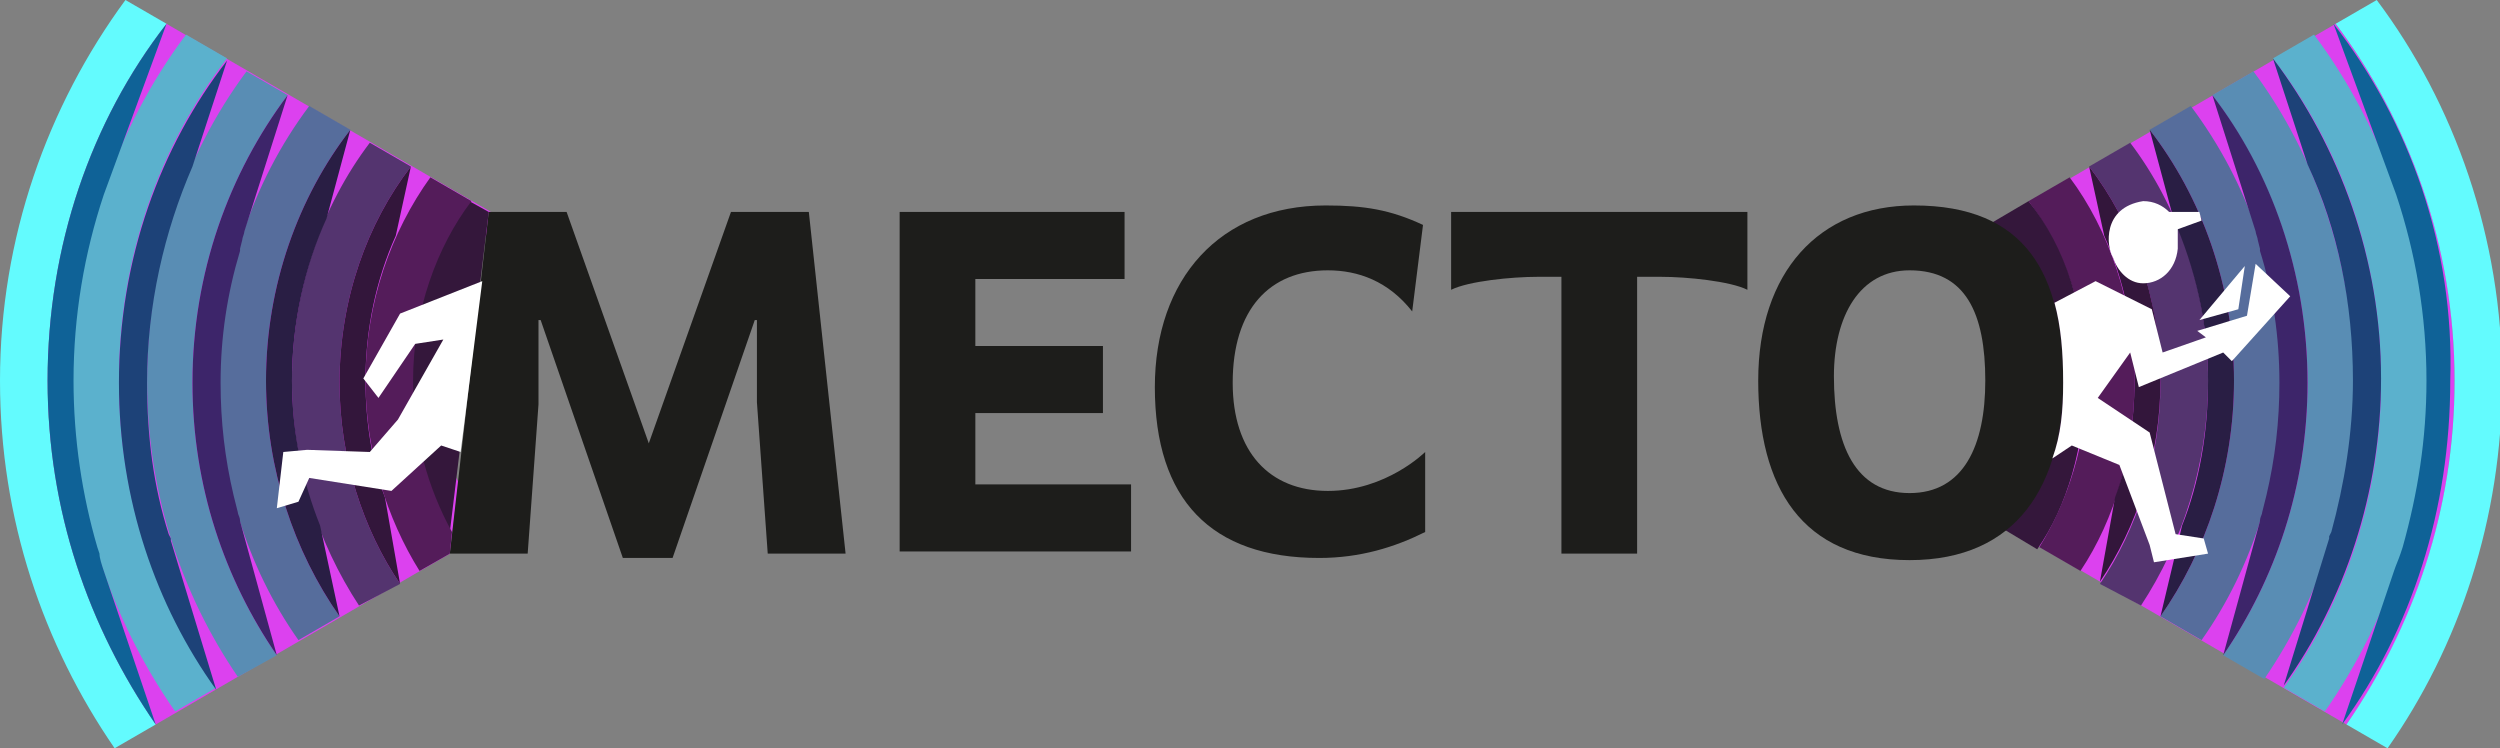 <?xml version="1.0" encoding="utf-8"?>
<!-- Generator: Adobe Illustrator 21.0.2, SVG Export Plug-In . SVG Version: 6.00 Build 0)  -->
<svg version="1.1" xmlns="http://www.w3.org/2000/svg" xmlns:xlink="http://www.w3.org/1999/xlink" x="0px" y="0px" width="115.6px"
	 height="34.6px" viewBox="0 0 115.6 34.6" style="enable-background:new 0 0 115.6 34.6;" xml:space="preserve">
<rect x="0" y="0" width="115.6" height="34.6" fill="#808080" stroke="none"/>
<g id="Слой_2">
	<rect x="-1056.3" y="121.3" style="fill:#FFFFFF;stroke:#E30613;stroke-miterlimit:10;" width="148.4" height="72.9"/>
</g>
<g id="Слой_1">
	<g>
		<path style="fill:#DC41EF;" d="M21.2,22.3c-0.7-1.3-1-3-1-4.8c0-3,0.6-5.3,2.3-6.6l0.1-1.1h0.1L5.8,0l1.9,1.1
			C4.2,5.6,2.2,11.4,2.2,17.6c0,6,1.9,11.4,5,15.9l13.6-7.9L21.2,22.3z"/>
		<path style="fill:none;" d="M7.7,1.1l0.9,0.5c-3.3,4.4-5.2,9.9-5.2,16c0,5.7,1.8,11,4.8,15.3l-0.9,0.6c-3.2-4.4-5-9.9-5-15.9
			C2.2,11.4,4.2,5.6,7.7,1.1z"/>
		<path style="fill:none;" d="M19,7.7l0.9,0.5c-1.8,2.5-3,5.8-3,9.4c0,3.3,1,6.4,2.5,8.8l-0.9,0.5c-1.7-2.5-2.8-5.8-2.8-9.3
			C15.7,13.8,17,10.3,19,7.7z"/>
		<path style="fill:none;" d="M10.5,2.7l0.9,0.5c-2.9,3.9-4.7,8.9-4.7,14.3c0,5.1,1.6,9.9,4.2,13.7L10,31.8
			C7.2,27.9,5.5,23,5.5,17.6C5.5,12,7.4,6.8,10.5,2.7z"/>
		<path style="fill:none;" d="M16.2,6l0.9,0.5c-2.2,2.9-3.6,6.8-3.6,11.1c0,3.9,1.2,7.5,3.1,10.4l-0.9,0.5c-2.1-3-3.4-6.8-3.4-10.9
			C12.3,13.2,13.8,9.1,16.2,6z"/>
		<path style="fill:none;" d="M13.3,4.4l1,0.6c-2.7,3.6-4.1,8-4.1,12.7c0,4.4,1.3,8.6,3.7,12l-1,0.6c-2.4-3.5-3.9-7.8-3.9-12.6
			C8.9,12.6,10.6,7.9,13.3,4.4z"/>
		<path style="fill:#63FBFE;" d="M2.2,17.6c0,6,1.9,11.4,5,15.9l-1.9,1.1C2,29.8,0,24,0,17.6C0,11,2.2,4.9,5.8,0l1.9,1.1
			C4.2,5.6,2.2,11.4,2.2,17.6z"/>
		<path style="fill:#5BB1CD;" d="M8.6,1.6l1.9,1.1c-3.1,4-5,9.2-5,14.9c0,5.4,1.7,10.3,4.5,14.2l-1.9,1.1c-3-4.3-4.8-9.6-4.8-15.3
			C3.4,11.6,5.3,6,8.6,1.6z"/>
		<path style="fill:#0F6297;" d="M4.6,25.6l-0.1-0.3l0,0c-0.7-2.4-1.1-5-1.1-7.7c0-3,0.5-5.9,1.4-8.6l2.9-7.9
			C4.2,5.6,2.2,11.4,2.2,17.6c0,6,1.9,11.4,5,15.9l-2.4-7.1C4.7,26.1,4.6,25.8,4.6,25.6z"/>
		<path style="fill:#598DB4;" d="M11.4,3.3l1.9,1.1c-2.7,3.6-4.4,8.2-4.4,13.3c0,4.8,1.5,9.1,3.9,12.6L11,31.3
			c-2.6-3.8-4.2-8.5-4.2-13.7C6.8,12.2,8.5,7.2,11.4,3.3z"/>
		<path style="fill:#1D4278;" d="M7.9,24.9l-0.1-0.2l0,0c-0.7-2.2-1-4.5-1-7c0-3.6,0.8-7,2.1-10l1.6-4.9c-3.1,4-5,9.2-5,14.9
			c0,5.4,1.7,10.3,4.5,14.2L7.9,25C7.9,25,7.9,24.9,7.9,24.9z"/>
		<path style="fill:#566D9C;" d="M14.3,4.9L16.2,6c-2.4,3.1-3.9,7.2-3.9,11.6c0,4.1,1.3,7.9,3.4,10.9l-1.9,1.1
			c-2.4-3.4-3.7-7.6-3.7-12C10.2,12.9,11.6,8.5,14.3,4.9z"/>
		<path style="fill:#3D256A;" d="M11,23.7l-0.2-0.8l0,0c-0.4-1.7-0.6-3.4-0.6-5.2c0-2.1,0.3-4.1,0.9-6.1l0-0.1l0.1-0.4
			c0-0.1,0.1-0.3,0.1-0.4l2-6.3c-2.7,3.6-4.4,8.2-4.4,13.3c0,4.8,1.5,9.1,3.9,12.6l-1.7-6.2C11.1,23.9,11,23.8,11,23.7z"/>
		<path style="fill:#54346F;" d="M17.1,6.6L19,7.7c-2,2.6-3.3,6.1-3.3,10c0,3.5,1.1,6.8,2.8,9.3L16.6,28c-1.9-2.9-3.1-6.5-3.1-10.4
			C13.5,13.4,14.9,9.5,17.1,6.6z"/>
		<path style="fill:#291E44;" d="M13.5,17.6c0-2.7,0.6-5.3,1.6-7.5L16.2,6c-2.4,3.1-3.9,7.2-3.9,11.6c0,4.1,1.3,7.9,3.4,10.9
			l-0.9-4.2C14,22.3,13.5,20,13.5,17.6z"/>
		<path style="fill:#33163B;" d="M16.9,17.6c0-2.4,0.5-4.7,1.4-6.7L19,7.7c-2,2.6-3.3,6.1-3.3,10c0,3.5,1.1,6.8,2.8,9.3L17.8,23
			C17.2,21.4,16.9,19.5,16.9,17.6z"/>
		<path style="fill:#DC41EF;" d="M113.5,17.6c0-6.3-2.1-12-5.5-16.5l-15.8,9.2c2.4,1.2,3.2,3.8,3.2,7.2c0,3-0.8,5.4-2.6,6.9
			l15.7,9.1C111.6,29.1,113.5,23.6,113.5,17.6z"/>
		<path style="fill:none;" d="M107.9,1.1L107,1.6c3.3,4.4,5.2,9.9,5.2,16c0,5.7-1.8,11-4.8,15.3l0.9,0.6c3.2-4.4,5-9.9,5-15.9
			C113.5,11.4,111.4,5.6,107.9,1.1z"/>
		<path style="fill:none;" d="M96.6,7.7l-0.9,0.5c1.8,2.5,3,5.8,3,9.4c0,3.3-1,6.4-2.5,8.8l0.9,0.5c1.7-2.5,2.8-5.8,2.8-9.3
			C99.9,13.8,98.6,10.3,96.6,7.7z"/>
		<path style="fill:none;" d="M105.1,2.7l-0.9,0.5c2.9,3.9,4.7,8.9,4.7,14.3c0,5.1-1.6,9.9-4.2,13.7l0.9,0.5
			c2.8-3.9,4.5-8.9,4.5-14.2C110.1,12,108.2,6.8,105.1,2.7z"/>
		<path style="fill:none;" d="M99.4,6l-0.9,0.5c2.2,2.9,3.6,6.8,3.6,11.1c0,3.9-1.2,7.5-3.1,10.4l0.9,0.5c2.1-3,3.4-6.8,3.4-10.9
			C103.3,13.2,101.8,9.1,99.4,6z"/>
		<path style="fill:none;" d="M102.3,4.4l-1,0.6c2.7,3.6,4.1,8,4.1,12.7c0,4.4-1.3,8.6-3.7,12l1,0.6c2.4-3.5,3.9-7.8,3.9-12.6
			C106.7,12.6,105,7.9,102.3,4.4z"/>
		<path style="fill:#63FBFE;" d="M113.5,17.6c0,6-1.9,11.4-5,15.9l1.9,1.1c3.3-4.7,5.3-10.6,5.3-17c0-6.6-2.2-12.8-5.8-17.6
			l-1.9,1.1C111.4,5.6,113.5,11.4,113.5,17.6z"/>
		<path style="fill:#5BB1CD;" d="M107,1.6l-1.9,1.1c3.1,4,5,9.2,5,14.9c0,5.4-1.7,10.3-4.5,14.2l1.9,1.1c3-4.3,4.8-9.6,4.8-15.3
			C112.2,11.6,110.3,6,107,1.6z"/>
		<path style="fill:#0F6297;" d="M107.9,1.1l2.9,7.9c0.9,2.7,1.4,5.6,1.4,8.6c0,2.7-0.4,5.2-1.1,7.7l0,0l-0.1,0.3
			c-0.1,0.3-0.2,0.5-0.3,0.8l-2.4,7.1c3.2-4.4,5-9.9,5-15.9C113.5,11.4,111.4,5.6,107.9,1.1z"/>
		<path style="fill:#598DB4;" d="M104.2,3.3l-1.9,1.1c2.7,3.6,4.4,8.2,4.4,13.3c0,4.8-1.5,9.1-3.9,12.6l1.9,1.1
			c2.6-3.8,4.2-8.5,4.2-13.7C108.8,12.2,107.1,7.2,104.2,3.3z"/>
		<path style="fill:#1D4278;" d="M105.1,2.7l1.6,4.9c1.4,3,2.1,6.4,2.1,10c0,2.4-0.4,4.8-1,7l0,0l-0.1,0.2c0,0,0,0.1,0,0.1l-2.1,6.8
			c2.8-3.9,4.5-8.9,4.5-14.2C110.1,12,108.2,6.8,105.1,2.7z"/>
		<path style="fill:#566D9C;" d="M101.3,4.9L99.4,6c2.4,3.1,3.9,7.2,3.9,11.6c0,4.1-1.3,7.9-3.4,10.9l1.9,1.1
			c2.4-3.4,3.7-7.6,3.7-12C105.5,12.9,104,8.5,101.3,4.9z"/>
		<path style="fill:#3D256A;" d="M102.3,4.4l2,6.3c0,0.1,0.1,0.3,0.1,0.4l0.1,0.4l0,0.1c0.6,1.9,0.9,4,0.9,6.1
			c0,1.8-0.2,3.5-0.6,5.2l0,0l-0.2,0.8c0,0.1-0.1,0.2-0.1,0.4l-1.7,6.2c2.4-3.5,3.9-7.8,3.9-12.6C106.7,12.6,105,7.9,102.3,4.4z"/>
		<path style="fill:#54346F;" d="M98.5,6.6l-1.9,1.1c2,2.6,3.3,6.1,3.3,10c0,3.5-1.1,6.8-2.8,9.3L99,28c1.9-2.9,3.1-6.5,3.1-10.4
			C102.1,13.4,100.7,9.5,98.5,6.6z"/>
		<path style="fill:#291E44;" d="M99.9,28.5c2.1-3,3.4-6.8,3.4-10.9c0-4.4-1.5-8.5-3.9-11.6l1.1,4.1c1,2.3,1.6,4.8,1.6,7.5
			c0,2.4-0.4,4.7-1.2,6.7L99.9,28.5z"/>
		<path style="fill:#541C5A;" d="M95.7,8.2l-1.9,1.1c1.6,2.1,2.7,5.1,2.7,8.3c0,2.9-0.9,5.6-2.2,7.7l1.9,1.1
			c1.6-2.4,2.5-5.5,2.5-8.8C98.7,14,97.5,10.6,95.7,8.2z"/>
		<path style="fill:#33163B;" d="M96.6,7.7l0.7,3.2c0.9,2,1.4,4.3,1.4,6.7c0,1.9-0.3,3.8-0.9,5.4l-0.7,3.9c1.7-2.5,2.8-5.8,2.8-9.3
			C99.9,13.8,98.6,10.3,96.6,7.7z"/>
		<path style="fill:#34173B;" d="M93.8,9.3l-1.7,1c2.3,1.2,3.2,3.8,3.2,7.3c0,2.9-0.8,5.4-2.6,6.9l1.5,0.9c1.4-2,2.2-4.8,2.2-7.7
			C96.5,14.4,95.5,11.4,93.8,9.3z"/>
		<path style="fill:#34173B;" d="M22.6,9.8L22.6,9.8l-0.9-0.5c-1.6,2.1-2.7,5.1-2.7,8.3c0,2.6,0.7,5.1,1.8,7L22.6,9.8z"/>
		<polygon style="fill:#FFFFFF;" points="103.5,14.3 103.8,12.3 101.7,14.8 		"/>
		<path style="fill:#1D1D1B;" d="M28.8,25.8l-3.8-11h-0.1v3.9l-0.5,6.9h-3.6l1.8-15.8h3.6L30,20.5l3.8-10.7h3.6l1.7,15.8h-3.6
			L35,18.6v-3.8h-0.1l-3.8,11H28.8z"/>
		<path style="fill:#541C5A;" d="M20.9,24.6c-1.1-2-1.8-4.4-1.8-7c0-3.2,1.1-6.2,2.7-8.3l-1.9-1.1c-1.8,2.5-3,5.8-3,9.4
			c0,3.3,1,6.4,2.5,8.8l1.4-0.8L20.9,24.6z"/>
		<polygon style="fill:#FFFFFF;" points="22.3,13 18.5,14.5 16.8,17.5 17.5,18.4 19.2,15.9 20.5,15.7 18.4,19.4 17.1,20.9 
			14.2,20.8 13.1,20.9 12.8,23.5 13.8,23.2 14.3,22.1 18.1,22.7 20.4,20.6 21.3,20.9 		"/>
		<path style="fill:#1D1D1B;" d="M41.6,25.6V9.8h10.4v3.1h-6.9V16H51v3.1h-5.9v3.3h7.2v3.1H41.6z"/>
		<path style="fill:#1D1D1B;" d="M67.1,9.8h13.7v3.6c-0.8-0.4-2.8-0.6-4-0.6h-1.1v12.8h-3.5V12.8h-1.1c-1.2,0-3.2,0.2-4,0.6V9.8z"/>
		<path style="fill:#1D1D1B;" d="M88.5,9.5c5.2,0,6.9,3.2,6.9,8.1c0,4.8-2.1,8.3-7.1,8.3c-5,0-7-3.4-7-8.3
			C81.3,12.6,84.1,9.5,88.5,9.5z M88.3,22.8c2.5,0,3.5-2.2,3.5-5.2c0-3.1-0.9-5.1-3.5-5.1c-2.3,0-3.5,2.1-3.5,4.9
			C84.8,20.6,85.8,22.8,88.3,22.8z"/>
		<g>
			<path style="fill:#FFFFFF;" d="M97.7,11.9c0.2,0.6,0.7,1.2,1.4,1.2c0.8,0,1.5-0.6,1.6-1.6c0-0.2,0-0.8,0-0.9l1.1-0.4l-0.1-0.4
				l-1.4,0c-0.3-0.3-0.7-0.5-1.2-0.5C97.2,9.6,97.4,11.4,97.7,11.9L97.7,11.9z"/>
			<path style="fill:#FFFFFF;" d="M104.3,12.2l-0.4,2.4l-2.3,0.7l0.4,0.3l-2,0.7l-0.5-2l-2.6-1.3l-1.9,1c0.3,1.1,0.4,2.3,0.4,3.7
				c0,1.3-0.1,2.4-0.5,3.5l0.9-0.6l2.2,0.9l1.4,3.7l0.2,0.8l2.5-0.4l-0.2-0.7l-1.3-0.2L99.4,20L97,18.4l1.5-2.1l0.4,1.6l3.9-1.6
				l0.4,0.4l2.7-3L104.3,12.2z"/>
		</g>
		<g>
			<path style="fill:#1D1D1B;" d="M65.9,24.6c-1.4,0.7-3,1.2-4.9,1.2c-5,0-7.6-2.7-7.6-7.9c0-5,3-8.4,7.9-8.4c1.8,0,3,0.2,4.5,0.9
				l-0.5,4c-1.1-1.4-2.5-1.9-3.9-1.9c-2.7,0-4.4,1.8-4.4,5.2c0,3.2,1.7,5,4.4,5c2.7,0,4.5-1.8,4.5-1.8V24.6z"/>
		</g>
	</g>
</g>
</svg>
